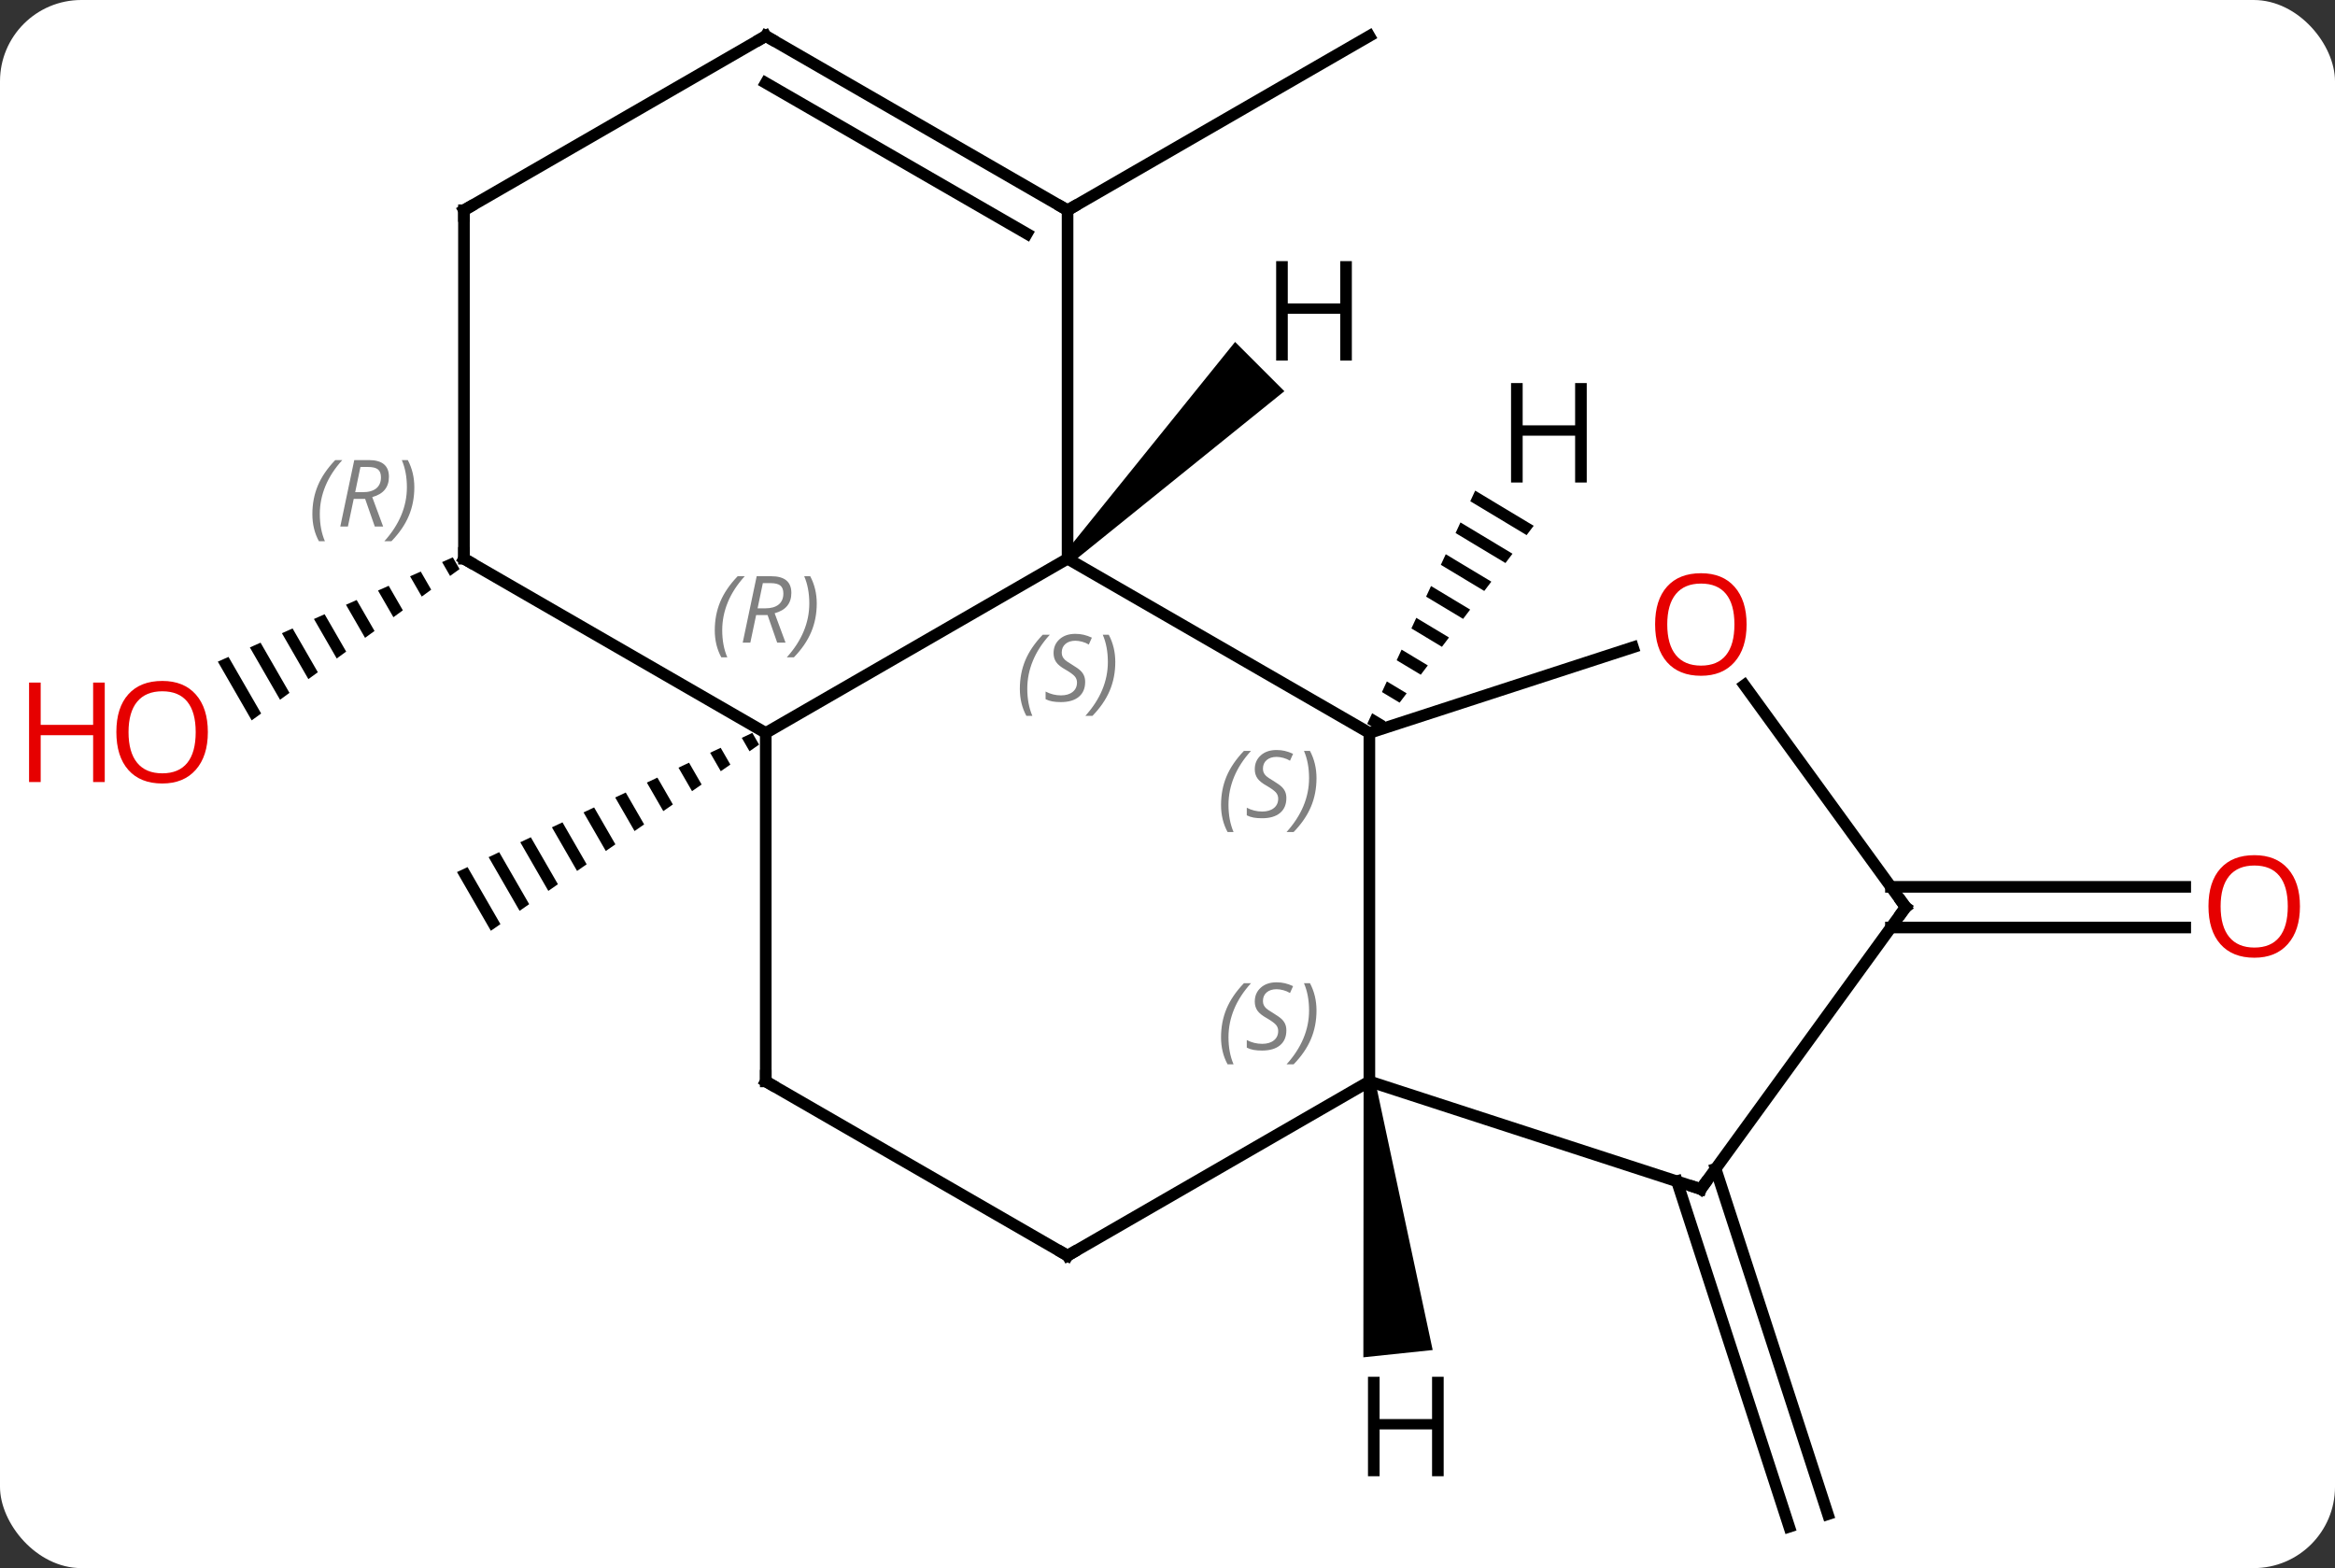 <svg width="201" viewBox="0 0 201 135" style="fill-opacity:1; color-rendering:auto; color-interpolation:auto; text-rendering:auto; stroke:black; stroke-linecap:square; stroke-miterlimit:10; shape-rendering:auto; stroke-opacity:1; fill:black; stroke-dasharray:none; font-weight:normal; stroke-width:1; font-family:'Open Sans'; font-style:normal; stroke-linejoin:miter; font-size:12; stroke-dashoffset:0; image-rendering:auto;" height="135" class="cas-substance-image" xmlns:xlink="http://www.w3.org/1999/xlink" xmlns="http://www.w3.org/2000/svg"><rect x="0" y="0" width="201" height="135" fill="#333333" stroke="none"/><svg class="cas-substance-single-component"><rect y="0" x="0" width="201" stroke="none" ry="7" rx="7" height="135" fill="white" class="cas-substance-group"/><svg y="0" x="0" width="201" viewBox="0 0 201 135" style="fill:black;" height="135" class="cas-substance-single-component-image"><svg><g><g transform="translate(104,67)" style="text-rendering:geometricPrecision; color-rendering:optimizeQuality; color-interpolation:linearRGB; stroke-linecap:butt; image-rendering:optimizeQuality;"><path style="stroke:none;" d="M-39.239 -3.905 L-40.147 -3.477 L-39.481 -2.322 L-38.657 -2.895 L-39.239 -3.905 ZM-41.963 -2.622 L-42.871 -2.193 L-41.955 -0.605 L-41.13 -1.177 L-41.963 -2.622 ZM-44.687 -1.338 L-45.595 -0.91 L-44.429 1.112 L-43.604 0.54 L-44.687 -1.338 ZM-47.411 -0.054 L-48.319 0.374 L-46.903 2.829 L-46.078 2.257 L-47.411 -0.054 ZM-50.135 1.23 L-51.042 1.658 L-49.377 4.546 L-48.552 3.974 L-50.135 1.23 ZM-52.858 2.514 L-53.766 2.942 L-51.851 6.263 L-51.026 5.691 L-51.026 5.691 L-52.858 2.514 ZM-55.582 3.798 L-56.49 4.226 L-54.325 7.981 L-54.325 7.981 L-53.5 7.408 L-55.582 3.798 ZM-58.306 5.082 L-59.214 5.51 L-56.799 9.698 L-55.974 9.125 L-58.306 5.082 ZM-61.029 6.365 L-61.938 6.793 L-61.938 6.793 L-59.273 11.415 L-59.273 11.415 L-58.448 10.842 L-61.029 6.365 ZM-63.753 7.649 L-64.661 8.077 L-61.746 13.132 L-61.746 13.132 L-60.922 12.56 L-63.753 7.649 Z"/><line y2="-48.9" y1="-63.9" x2="-12.102" x1="13.878" style="fill:none;"/><path style="stroke:none;" d="M-65.024 -19.017 L-65.944 -18.609 L-65.256 -17.416 L-64.442 -18.008 L-65.024 -19.017 ZM-67.782 -17.793 L-68.701 -17.384 L-67.695 -15.64 L-67.695 -15.64 L-66.882 -16.232 L-67.782 -17.793 ZM-70.54 -16.568 L-71.46 -16.16 L-70.135 -13.863 L-69.322 -14.455 L-70.54 -16.568 ZM-73.298 -15.344 L-74.218 -14.936 L-72.575 -12.087 L-71.761 -12.679 L-73.298 -15.344 ZM-76.056 -14.119 L-76.975 -13.711 L-75.014 -10.311 L-74.201 -10.903 L-76.056 -14.119 ZM-78.814 -12.895 L-79.733 -12.487 L-79.733 -12.487 L-77.454 -8.534 L-76.641 -9.127 L-78.814 -12.895 ZM-81.572 -11.671 L-82.491 -11.262 L-79.894 -6.758 L-79.081 -7.35 L-81.572 -11.671 ZM-84.33 -10.446 L-85.249 -10.038 L-82.334 -4.982 L-81.52 -5.574 L-84.33 -10.446 Z"/><line y2="33.62" y1="63.359" x2="43.682" x1="53.345" style="fill:none;"/><line y2="34.702" y1="64.441" x2="40.354" x1="50.017" style="fill:none;"/><line y2="9.35" y1="9.35" x2="58.774" x1="84.108" style="fill:none;"/><line y2="12.85" y1="12.85" x2="58.773" x1="84.108" style="fill:none;"/><line y2="-3.9" y1="-18.9" x2="13.878" x1="-12.102" style="fill:none;"/><line y2="-3.9" y1="-18.9" x2="-38.082" x1="-12.102" style="fill:none;"/><line y2="-48.9" y1="-18.9" x2="-12.102" x1="-12.102" style="fill:none;"/><line y2="26.1" y1="-3.9" x2="13.878" x1="13.878" style="fill:none;"/><line y2="-11.275" y1="-3.9" x2="36.571" x1="13.878" style="fill:none;"/><line y2="26.1" y1="-3.9" x2="-38.082" x1="-38.082" style="fill:none;"/><line y2="-18.9" y1="-3.9" x2="-64.062" x1="-38.082" style="fill:none;"/><line y2="-63.9" y1="-48.9" x2="-38.082" x1="-12.102" style="fill:none;"/><line y2="-59.859" y1="-46.879" x2="-38.082" x1="-15.602" style="fill:none;"/><line y2="41.1" y1="26.1" x2="-12.102" x1="13.878" style="fill:none;"/><line y2="35.37" y1="26.1" x2="42.411" x1="13.878" style="fill:none;"/><line y2="11.1" y1="-8.013" x2="60.045" x1="46.159" style="fill:none;"/><line y2="41.1" y1="26.1" x2="-12.102" x1="-38.082" style="fill:none;"/><line y2="-48.9" y1="-18.9" x2="-64.062" x1="-64.062" style="fill:none;"/><line y2="-48.9" y1="-63.9" x2="-64.062" x1="-38.082" style="fill:none;"/><line y2="11.1" y1="35.37" x2="60.045" x1="42.411" style="fill:none;"/><path style="stroke:none;" d="M-11.748 -18.546 L-12.456 -19.254 L2.318 -37.562 L6.56 -33.32 Z"/><path style="stroke:none;" d="M22.986 -24.761 L22.564 -23.848 L22.564 -23.848 L27.413 -20.931 L27.413 -20.931 L28.02 -21.733 L28.02 -21.733 L22.986 -24.761 ZM21.719 -22.023 L21.297 -21.11 L21.297 -21.11 L25.591 -18.528 L25.591 -18.528 L26.198 -19.329 L26.198 -19.329 L21.719 -22.023 ZM20.452 -19.285 L20.029 -18.372 L23.768 -16.124 L23.768 -16.124 L24.376 -16.925 L20.452 -19.285 ZM19.185 -16.547 L18.762 -15.635 L18.762 -15.635 L21.946 -13.72 L21.946 -13.72 L22.553 -14.521 L19.185 -16.547 ZM17.917 -13.81 L17.495 -12.897 L20.124 -11.316 L20.124 -11.316 L20.731 -12.117 L20.731 -12.117 L17.917 -13.81 ZM16.65 -11.072 L16.228 -10.159 L16.228 -10.159 L18.301 -8.912 L18.909 -9.713 L18.909 -9.713 L16.65 -11.072 ZM15.383 -8.334 L14.96 -7.421 L14.96 -7.421 L16.479 -6.508 L17.086 -7.309 L17.086 -7.309 L15.383 -8.334 ZM14.115 -5.596 L13.693 -4.684 L14.657 -4.104 L14.657 -4.104 L15.264 -4.905 L15.264 -4.905 L14.115 -5.596 Z"/><path style="stroke:none;" d="M13.381 26.152 L14.375 26.048 L19.327 49.226 L13.36 49.853 Z"/></g><g transform="translate(104,67)" style="fill:rgb(230,0,0); text-rendering:geometricPrecision; color-rendering:optimizeQuality; image-rendering:optimizeQuality; font-family:'Open Sans'; stroke:rgb(230,0,0); color-interpolation:linearRGB;"><path style="stroke:none;" d="M-86.108 -3.97 Q-86.108 -1.908 -87.147 -0.728 Q-88.186 0.452 -90.029 0.452 Q-91.92 0.452 -92.951 -0.713 Q-93.983 -1.877 -93.983 -3.986 Q-93.983 -6.08 -92.951 -7.228 Q-91.92 -8.377 -90.029 -8.377 Q-88.17 -8.377 -87.139 -7.205 Q-86.108 -6.033 -86.108 -3.97 ZM-92.936 -3.97 Q-92.936 -2.236 -92.193 -1.33 Q-91.451 -0.423 -90.029 -0.423 Q-88.608 -0.423 -87.881 -1.322 Q-87.154 -2.22 -87.154 -3.97 Q-87.154 -5.705 -87.881 -6.595 Q-88.608 -7.486 -90.029 -7.486 Q-91.451 -7.486 -92.193 -6.588 Q-92.936 -5.689 -92.936 -3.97 Z"/><path style="stroke:none;" d="M-94.983 0.327 L-95.983 0.327 L-95.983 -3.705 L-100.498 -3.705 L-100.498 0.327 L-101.498 0.327 L-101.498 -8.236 L-100.498 -8.236 L-100.498 -4.595 L-95.983 -4.595 L-95.983 -8.236 L-94.983 -8.236 L-94.983 0.327 Z"/><path style="stroke:none;" d="M93.983 11.03 Q93.983 13.092 92.943 14.272 Q91.904 15.452 90.061 15.452 Q88.17 15.452 87.139 14.287 Q86.108 13.123 86.108 11.014 Q86.108 8.92 87.139 7.772 Q88.17 6.623 90.061 6.623 Q91.92 6.623 92.951 7.795 Q93.983 8.967 93.983 11.03 ZM87.154 11.03 Q87.154 12.764 87.897 13.67 Q88.639 14.577 90.061 14.577 Q91.483 14.577 92.209 13.678 Q92.936 12.78 92.936 11.03 Q92.936 9.295 92.209 8.405 Q91.483 7.514 90.061 7.514 Q88.639 7.514 87.897 8.412 Q87.154 9.311 87.154 11.03 Z"/></g><g transform="translate(104,67)" style="font-size:8.4px; fill:gray; text-rendering:geometricPrecision; image-rendering:optimizeQuality; color-rendering:optimizeQuality; font-family:'Open Sans'; font-style:italic; stroke:gray; color-interpolation:linearRGB;"><path style="stroke:none;" d="M-16.21 -7.697 Q-16.21 -9.025 -15.742 -10.15 Q-15.273 -11.275 -14.242 -12.353 L-13.632 -12.353 Q-14.601 -11.291 -15.085 -10.119 Q-15.57 -8.947 -15.57 -7.713 Q-15.57 -6.384 -15.132 -5.369 L-15.648 -5.369 Q-16.21 -6.4 -16.21 -7.697 ZM-10.588 -8.291 Q-10.588 -7.463 -11.135 -7.009 Q-11.682 -6.556 -12.682 -6.556 Q-13.088 -6.556 -13.4 -6.611 Q-13.713 -6.666 -13.994 -6.806 L-13.994 -7.463 Q-13.369 -7.134 -12.666 -7.134 Q-12.041 -7.134 -11.666 -7.431 Q-11.291 -7.728 -11.291 -8.244 Q-11.291 -8.556 -11.494 -8.783 Q-11.697 -9.009 -12.26 -9.338 Q-12.854 -9.666 -13.08 -9.994 Q-13.307 -10.322 -13.307 -10.775 Q-13.307 -11.509 -12.791 -11.97 Q-12.275 -12.431 -11.432 -12.431 Q-11.057 -12.431 -10.721 -12.353 Q-10.385 -12.275 -10.01 -12.103 L-10.275 -11.509 Q-10.525 -11.666 -10.846 -11.752 Q-11.166 -11.838 -11.432 -11.838 Q-11.963 -11.838 -12.283 -11.564 Q-12.604 -11.291 -12.604 -10.822 Q-12.604 -10.619 -12.533 -10.47 Q-12.463 -10.322 -12.322 -10.189 Q-12.182 -10.056 -11.76 -9.806 Q-11.197 -9.463 -10.994 -9.267 Q-10.791 -9.072 -10.69 -8.838 Q-10.588 -8.603 -10.588 -8.291 ZM-7.994 -10.009 Q-7.994 -8.681 -8.47 -7.548 Q-8.947 -6.416 -9.962 -5.369 L-10.572 -5.369 Q-8.634 -7.525 -8.634 -10.009 Q-8.634 -11.338 -9.072 -12.353 L-8.556 -12.353 Q-7.994 -11.291 -7.994 -10.009 Z"/><path style="stroke:none;" d="M1.109 2.303 Q1.109 0.975 1.578 -0.15 Q2.047 -1.275 3.078 -2.353 L3.687 -2.353 Q2.719 -1.291 2.234 -0.119 Q1.75 1.053 1.75 2.287 Q1.75 3.616 2.187 4.631 L1.672 4.631 Q1.109 3.6 1.109 2.303 ZM6.732 1.709 Q6.732 2.537 6.185 2.991 Q5.638 3.444 4.638 3.444 Q4.232 3.444 3.919 3.389 Q3.607 3.334 3.325 3.194 L3.325 2.537 Q3.95 2.866 4.654 2.866 Q5.279 2.866 5.654 2.569 Q6.029 2.272 6.029 1.756 Q6.029 1.444 5.825 1.217 Q5.622 0.991 5.06 0.662 Q4.466 0.334 4.24 0.006 Q4.013 -0.322 4.013 -0.775 Q4.013 -1.509 4.529 -1.97 Q5.044 -2.431 5.888 -2.431 Q6.263 -2.431 6.599 -2.353 Q6.935 -2.275 7.31 -2.103 L7.044 -1.509 Q6.794 -1.666 6.474 -1.752 Q6.154 -1.838 5.888 -1.838 Q5.357 -1.838 5.036 -1.564 Q4.716 -1.291 4.716 -0.822 Q4.716 -0.619 4.786 -0.47 Q4.857 -0.322 4.997 -0.189 Q5.138 -0.056 5.56 0.194 Q6.122 0.537 6.325 0.733 Q6.529 0.928 6.63 1.162 Q6.732 1.397 6.732 1.709 ZM9.326 -0.009 Q9.326 1.319 8.85 2.451 Q8.373 3.584 7.357 4.631 L6.748 4.631 Q8.686 2.475 8.686 -0.009 Q8.686 -1.338 8.248 -2.353 L8.764 -2.353 Q9.326 -1.291 9.326 -0.009 Z"/><path style="stroke:none;" d="M-42.471 -12.736 Q-42.471 -14.064 -42.002 -15.189 Q-41.533 -16.314 -40.502 -17.392 L-39.892 -17.392 Q-40.861 -16.33 -41.346 -15.158 Q-41.83 -13.986 -41.83 -12.752 Q-41.83 -11.423 -41.392 -10.408 L-41.908 -10.408 Q-42.471 -11.439 -42.471 -12.736 ZM-38.911 -14.048 L-39.411 -11.673 L-40.067 -11.673 L-38.864 -17.392 L-37.614 -17.392 Q-35.879 -17.392 -35.879 -15.955 Q-35.879 -14.595 -37.317 -14.205 L-36.379 -11.673 L-37.098 -11.673 L-37.926 -14.048 L-38.911 -14.048 ZM-38.333 -16.798 Q-38.723 -14.877 -38.786 -14.627 L-38.129 -14.627 Q-37.379 -14.627 -36.973 -14.955 Q-36.567 -15.283 -36.567 -15.908 Q-36.567 -16.377 -36.825 -16.587 Q-37.083 -16.798 -37.676 -16.798 L-38.333 -16.798 ZM-33.693 -15.048 Q-33.693 -13.72 -34.17 -12.588 Q-34.647 -11.455 -35.662 -10.408 L-36.272 -10.408 Q-34.334 -12.564 -34.334 -15.048 Q-34.334 -16.377 -34.772 -17.392 L-34.256 -17.392 Q-33.693 -16.33 -33.693 -15.048 Z"/></g><g transform="translate(104,67)" style="stroke-linecap:butt; font-size:8.4px; text-rendering:geometricPrecision; image-rendering:optimizeQuality; color-rendering:optimizeQuality; font-family:'Open Sans'; font-style:italic; color-interpolation:linearRGB; stroke-miterlimit:5;"><path style="fill:none;" d="M-12.535 -49.15 L-12.102 -48.9 L-11.669 -49.15"/><path style="fill:gray; stroke:none;" d="M1.109 22.303 Q1.109 20.975 1.578 19.85 Q2.047 18.725 3.078 17.647 L3.687 17.647 Q2.719 18.709 2.234 19.881 Q1.75 21.053 1.75 22.288 Q1.75 23.616 2.187 24.631 L1.672 24.631 Q1.109 23.6 1.109 22.303 ZM6.732 21.709 Q6.732 22.538 6.185 22.991 Q5.638 23.444 4.638 23.444 Q4.232 23.444 3.919 23.389 Q3.607 23.334 3.325 23.194 L3.325 22.538 Q3.95 22.866 4.654 22.866 Q5.279 22.866 5.654 22.569 Q6.029 22.272 6.029 21.756 Q6.029 21.444 5.825 21.217 Q5.622 20.991 5.06 20.663 Q4.466 20.334 4.24 20.006 Q4.013 19.678 4.013 19.225 Q4.013 18.491 4.529 18.03 Q5.044 17.569 5.888 17.569 Q6.263 17.569 6.599 17.647 Q6.935 17.725 7.31 17.897 L7.044 18.491 Q6.794 18.334 6.474 18.248 Q6.154 18.163 5.888 18.163 Q5.357 18.163 5.036 18.436 Q4.716 18.709 4.716 19.178 Q4.716 19.381 4.786 19.53 Q4.857 19.678 4.997 19.811 Q5.138 19.944 5.56 20.194 Q6.122 20.538 6.325 20.733 Q6.529 20.928 6.63 21.163 Q6.732 21.397 6.732 21.709 ZM9.326 19.991 Q9.326 21.319 8.85 22.452 Q8.373 23.584 7.357 24.631 L6.748 24.631 Q8.686 22.475 8.686 19.991 Q8.686 18.663 8.248 17.647 L8.764 17.647 Q9.326 18.709 9.326 19.991 Z"/></g><g transform="translate(104,67)" style="stroke-linecap:butt; fill:rgb(230,0,0); text-rendering:geometricPrecision; color-rendering:optimizeQuality; image-rendering:optimizeQuality; font-family:'Open Sans'; stroke:rgb(230,0,0); color-interpolation:linearRGB; stroke-miterlimit:5;"><path style="stroke:none;" d="M46.349 -13.243 Q46.349 -11.181 45.309 -10.001 Q44.27 -8.821 42.427 -8.821 Q40.536 -8.821 39.505 -9.986 Q38.474 -11.15 38.474 -13.259 Q38.474 -15.353 39.505 -16.501 Q40.536 -17.65 42.427 -17.65 Q44.286 -17.65 45.317 -16.478 Q46.349 -15.306 46.349 -13.243 ZM39.52 -13.243 Q39.52 -11.509 40.263 -10.603 Q41.005 -9.696 42.427 -9.696 Q43.849 -9.696 44.575 -10.595 Q45.302 -11.493 45.302 -13.243 Q45.302 -14.978 44.575 -15.868 Q43.849 -16.759 42.427 -16.759 Q41.005 -16.759 40.263 -15.861 Q39.52 -14.962 39.52 -13.243 Z"/><path style="fill:none; stroke:black;" d="M-38.082 25.6 L-38.082 26.1 L-37.649 26.35"/><path style="fill:none; stroke:black;" d="M-63.629 -18.65 L-64.062 -18.9 L-64.062 -19.4"/></g><g transform="translate(104,67)" style="stroke-linecap:butt; font-size:8.4px; fill:gray; text-rendering:geometricPrecision; image-rendering:optimizeQuality; color-rendering:optimizeQuality; font-family:'Open Sans'; font-style:italic; stroke:gray; color-interpolation:linearRGB; stroke-miterlimit:5;"><path style="stroke:none;" d="M-77.111 -22.736 Q-77.111 -24.064 -76.642 -25.189 Q-76.174 -26.314 -75.142 -27.392 L-74.533 -27.392 Q-75.502 -26.33 -75.986 -25.158 Q-76.47 -23.986 -76.47 -22.752 Q-76.47 -21.423 -76.033 -20.408 L-76.549 -20.408 Q-77.111 -21.439 -77.111 -22.736 ZM-73.551 -24.048 L-74.051 -21.673 L-74.707 -21.673 L-73.504 -27.392 L-72.254 -27.392 Q-70.52 -27.392 -70.52 -25.955 Q-70.52 -24.595 -71.957 -24.205 L-71.02 -21.673 L-71.738 -21.673 L-72.567 -24.048 L-73.551 -24.048 ZM-72.973 -26.798 Q-73.363 -24.877 -73.426 -24.627 L-72.77 -24.627 Q-72.02 -24.627 -71.613 -24.955 Q-71.207 -25.283 -71.207 -25.908 Q-71.207 -26.377 -71.465 -26.587 Q-71.723 -26.798 -72.317 -26.798 L-72.973 -26.798 ZM-68.334 -25.048 Q-68.334 -23.72 -68.81 -22.587 Q-69.287 -21.455 -70.302 -20.408 L-70.912 -20.408 Q-68.974 -22.564 -68.974 -25.048 Q-68.974 -26.377 -69.412 -27.392 L-68.896 -27.392 Q-68.334 -26.33 -68.334 -25.048 Z"/><path style="fill:none; stroke:black;" d="M-37.649 -63.65 L-38.082 -63.9 L-38.515 -63.65"/><path style="fill:none; stroke:black;" d="M-11.669 40.85 L-12.102 41.1 L-12.535 40.85"/><path style="fill:none; stroke:black;" d="M41.935 35.215 L42.411 35.37 L42.705 34.965"/><path style="fill:none; stroke:black;" d="M59.751 10.695 L60.045 11.1 L59.751 11.505"/><path style="fill:none; stroke:black;" d="M-64.062 -48.4 L-64.062 -48.9 L-63.629 -49.15"/></g><g transform="translate(104,67)" style="stroke-linecap:butt; text-rendering:geometricPrecision; color-rendering:optimizeQuality; image-rendering:optimizeQuality; font-family:'Open Sans'; color-interpolation:linearRGB; stroke-miterlimit:5;"><path style="stroke:none;" d="M12.369 -35.957 L11.369 -35.957 L11.369 -39.988 L6.853 -39.988 L6.853 -35.957 L5.853 -35.957 L5.853 -44.519 L6.853 -44.519 L6.853 -40.879 L11.369 -40.879 L11.369 -44.519 L12.369 -44.519 L12.369 -35.957 Z"/><path style="stroke:none;" d="M32.589 -25.46 L31.589 -25.46 L31.589 -29.491 L27.073 -29.491 L27.073 -25.46 L26.073 -25.46 L26.073 -34.022 L27.073 -34.022 L27.073 -30.382 L31.589 -30.382 L31.589 -34.022 L32.589 -34.022 L32.589 -25.46 Z"/><path style="stroke:none;" d="M20.274 60.091 L19.274 60.091 L19.274 56.06 L14.758 56.06 L14.758 60.091 L13.758 60.091 L13.758 51.529 L14.758 51.529 L14.758 55.169 L19.274 55.169 L19.274 51.529 L20.274 51.529 L20.274 60.091 Z"/></g></g></svg></svg></svg></svg>